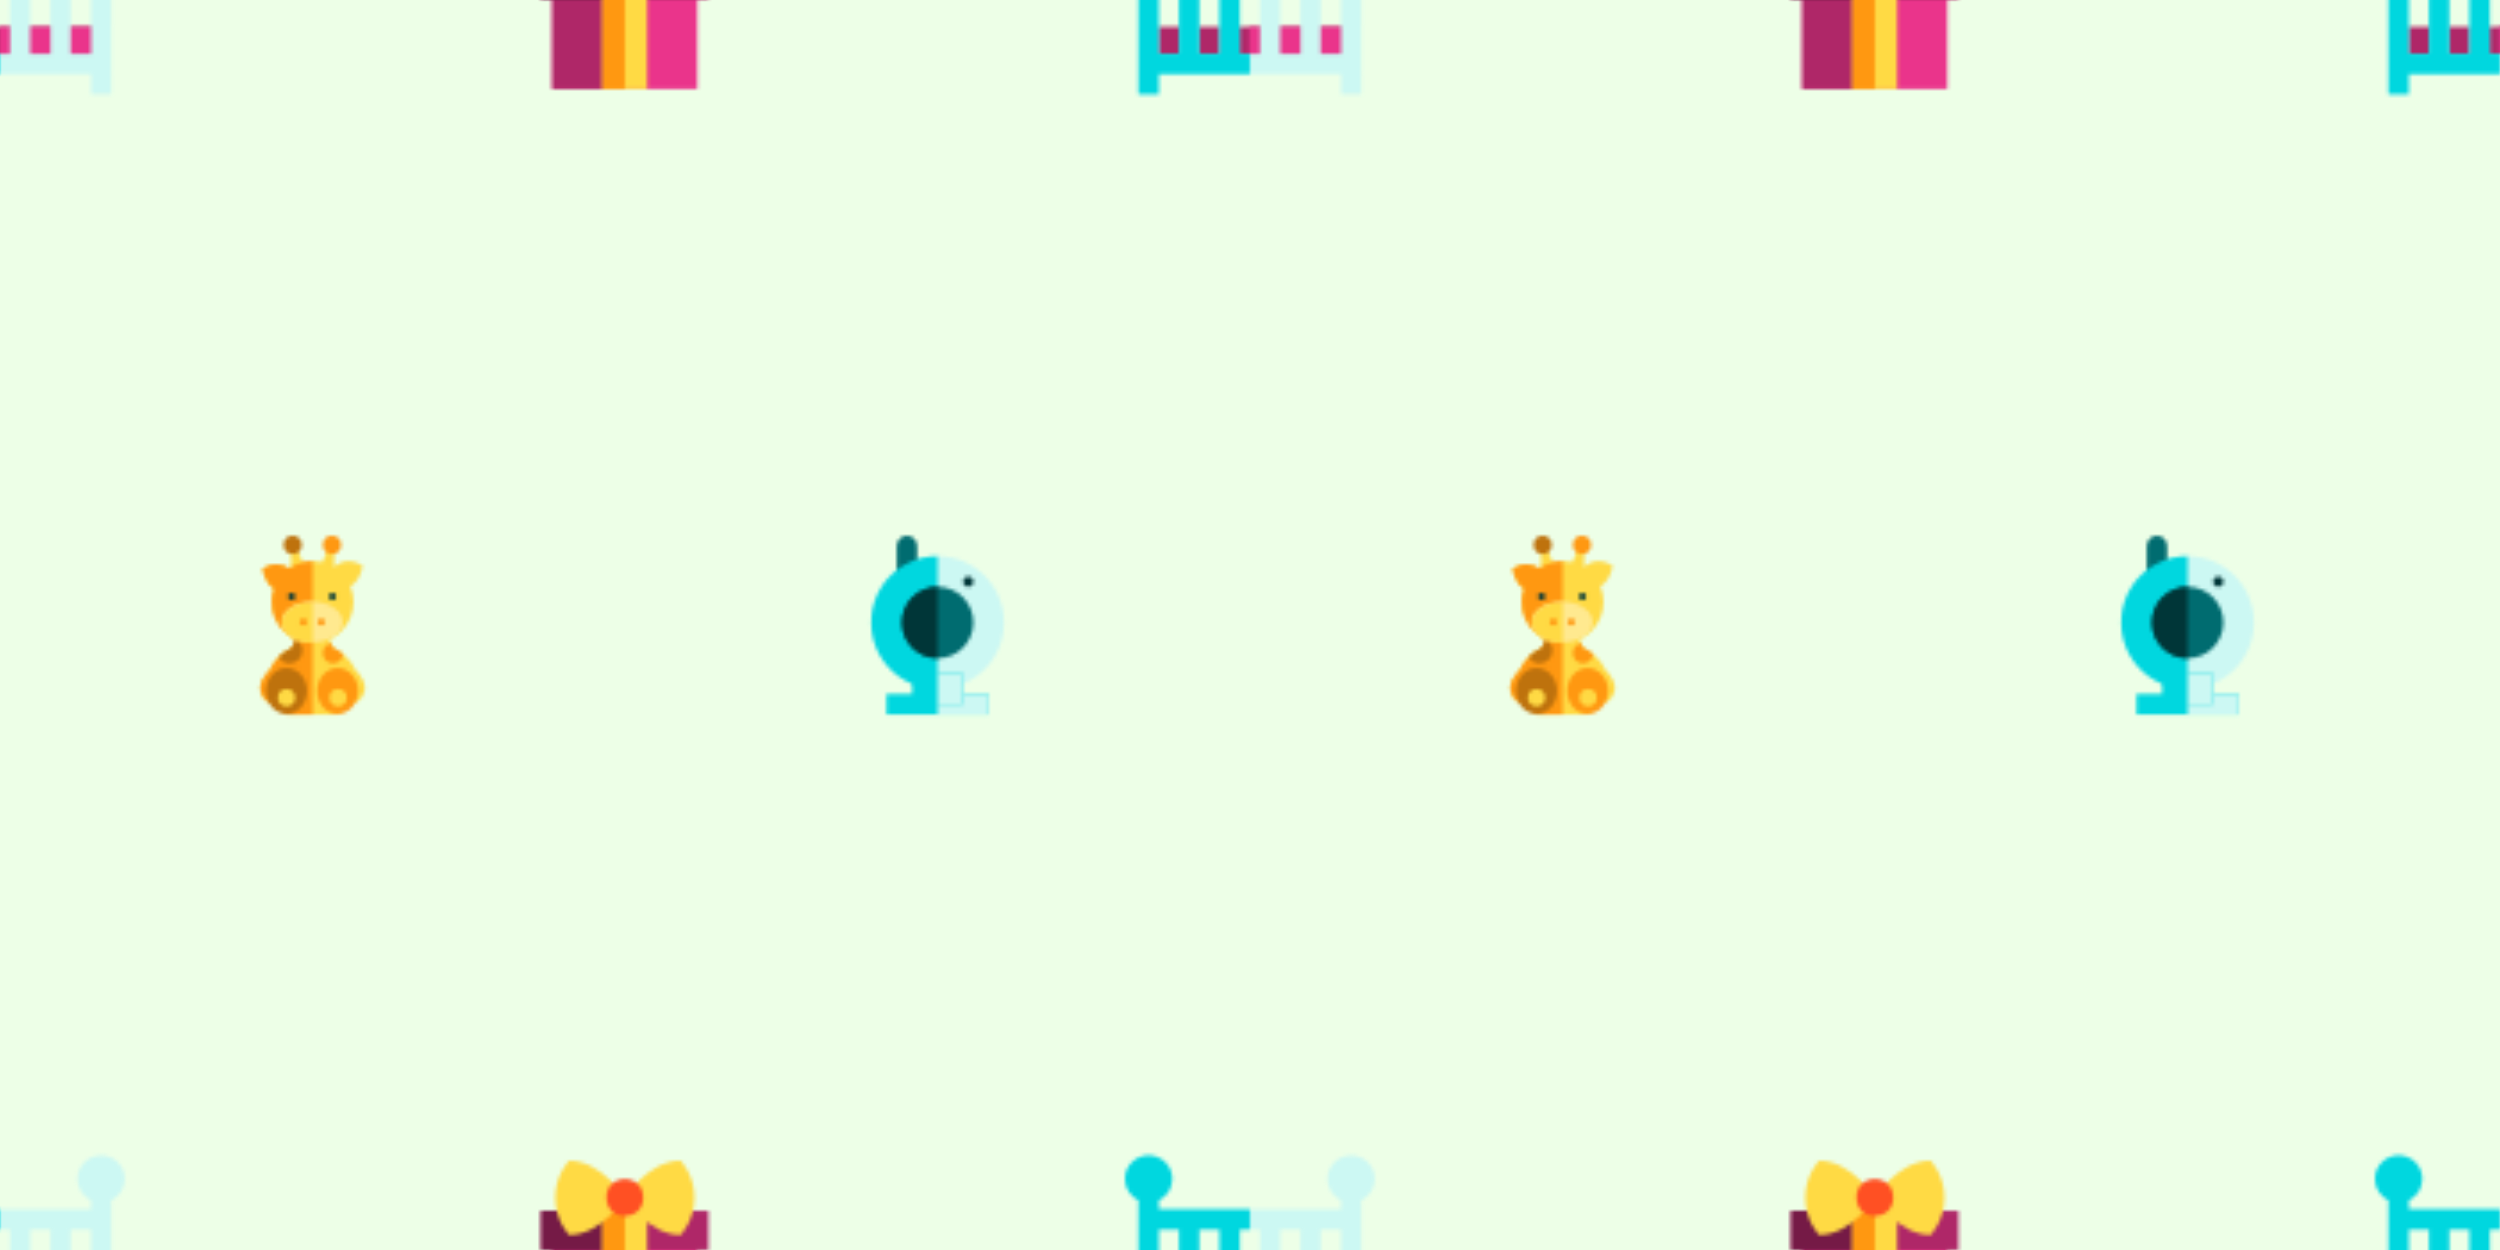 <svg xmlns="http://www.w3.org/2000/svg" xmlns:xlink="http://www.w3.org/1999/xlink" xmlns:fi="http://pattern.flaticon.com/" x="0" y="0" width="700" height="350" viewBox="0 0 700 350"><rect x="0px" y="0px" width="100%" height="100%" opacity="1" fill="#edffe7"/><defs><g transform="matrix(0.143 0 0 0.143 237.5 150)" id="L1_1517"><rect x="75px" y="310px" width="200px" height="40px" id="XMLID_858_" fill="#00d7df"/><rect x="175px" y="310px" width="100px" height="40px" id="XMLID_859_" fill="#ccf8f3"/><circle cx="175" cy="170" r="130" id="XMLID_860_" fill="#ccf8f3"/><path d="M135,170c0,11.046-8.954,20-20,20l0,0c-11.046,0-20-8.954-20-20V20   c0-11.046,8.954-20,20-20l0,0c11.046,0,20,8.954,20,20V170z" id="XMLID_861_" fill="#006c70"/><path d="M175,300c-71.797,0-130-58.203-130-130S103.203,40,175,40" id="XMLID_862_" fill="#00d7df"/><circle cx="235" cy="90" r="10" id="XMLID_863_" fill="#003638"/><circle cx="175" cy="170" r="70" id="XMLID_864_" fill="#006c70"/><path d="M175,240c-38.66,0-70-31.34-70-70s31.34-70,70-70" id="XMLID_865_" fill="#003638"/><rect x="125px" y="270px" width="100px" height="60px" id="XMLID_866_" fill="#00d7df"/><rect x="175px" y="270px" width="50px" height="60px" id="XMLID_867_" fill="#ccf8f3"/></g><g transform="matrix(0.156 0 0 0.156 150 325)" id="L1_1518"><rect x="30px" y="140px" width="260px" height="180px" id="XMLID_1440_" fill="#ea348b"/><rect x="10px" y="90px" width="300px" height="70px" id="XMLID_1441_" fill="#af2768"/><rect x="30px" y="140px" width="130px" height="180px" id="XMLID_1442_" fill="#af2768"/><rect x="10px" y="90px" width="150px" height="70px" id="XMLID_1443_" fill="#751a46"/><rect x="120px" y="90px" width="80px" height="230px" id="XMLID_1444_" fill="#ffda44"/><rect x="120px" y="90px" width="40px" height="230px" id="XMLID_1445_" fill="#ff9811"/><g id="XMLID_1446_"><path d="M60,0c0,0-25,25-25,66.668c0,41.666,25,66.666,25,66.666    c58.333,0,100-66.666,100-66.666S118.333,0,60,0z" id="XMLID_1447_" fill="#ffda44"/><path d="M260,0c-58.333,0-100,66.668-100,66.668s41.667,66.666,100,66.666    c0,0,25-25,25-66.666C285,25,260,0,260,0z" id="XMLID_1448_" fill="#ffda44"/><circle cx="160" cy="66" r="33" id="XMLID_1449_" fill="#ff5023"/></g></g><g transform="matrix(0.143 0 0 0.143 62.5 150)" id="L1_1519"><path d="M187.316,68.113 217.316,87.23 217.316,21.47 209.497,16.495z" id="XMLID_42_" fill="#ffda44"/><circle cx="213" cy="18" r="18" id="XMLID_41_" fill="#ff9811"/><path d="M162.678,68.113 132.678,87.23 132.678,21.47 140.497,16.495z" id="XMLID_40_" fill="#ffda44"/><circle cx="136" cy="18" r="18" id="XMLID_39_" fill="#be720d"/><path d="M272.939,58.777c-25.373-16.125-45.096-6.904-56.606,2.717   c-12.065-7.296-26.209-11.498-41.336-11.498c-16.948,0-32.653,5.285-45.59,14.275c-11.828-8.157-29.872-13.77-52.353,0.518   c0,0,3.341,26.803,22.313,39.13c-2.818,8.176-4.37,16.943-4.37,26.077c0,44.183,35.817,80,80,80s80-35.817,80-80   c0-10.977-2.215-21.435-6.215-30.958C269.389,87.31,272.939,58.777,272.939,58.777z" id="XMLID_949_" fill="#ffda44"/><path d="M129.408,64.271c-11.828-8.157-29.872-13.77-52.353,0.518   c0,0,3.341,26.803,22.313,39.13c-2.818,8.176-4.37,16.943-4.37,26.077c0,44.183,35.817,80,80,80v-160   C158.049,49.996,142.344,55.28,129.408,64.271z" id="XMLID_950_" fill="#ff9811"/><path d="M258.776,262.562c-8.244-18.151-24.119-34.215-44.219-43.666l-19.56-48.901h-20h-20   l-19.56,48.9c-20.1,9.451-35.975,25.516-44.219,43.666c-13.09,13.516-21.449,27.974-17.834,42.434   c4.255,17.019,15.751,23.172,27.555,23.089c11.151,13.489,24.058,21.911,24.058,21.911s42.682,0,50,0s50,0,50,0   s12.907-8.422,24.058-21.911c11.805,0.083,23.3-6.07,27.555-23.089C280.225,290.535,271.866,276.077,258.776,262.562z" id="XMLID_951_" fill="#ffda44"/><path d="M154.997,169.995l-19.56,48.9c-20.1,9.451-35.975,25.516-44.219,43.666   c-13.09,13.516-21.449,27.974-17.834,42.434c4.255,17.019,15.751,23.172,27.555,23.089c11.151,13.489,24.058,21.911,24.058,21.911   s42.682,0,50,0c0,0,0-92.39,0-130c0-4.015,0-7.413,0-10v-40H154.997z" id="XMLID_952_" fill="#ff9811"/><ellipse cx="124px" cy="304px" rx="40px" ry="45px" id="XMLID_953_" fill="#be720d"/><circle cx="124" cy="317" r="17" id="XMLID_954_" fill="#ffda44"/><ellipse cx="224px" cy="304px" rx="40px" ry="45px" id="XMLID_955_" fill="#ff9811"/><circle cx="225" cy="317" r="17" id="XMLID_956_" fill="#ffda44"/><circle cx="134" cy="119" r="7" id="XMLID_957_" fill="#003638"/><circle cx="214" cy="119" r="7" id="XMLID_958_" fill="#003638"/><path d="M129.997,249.995c13.808,0,25-11.192,25-25c0-9.534-5.337-17.818-13.186-22.035    l-6.374,15.935c-10.207,4.799-19.317,11.31-26.899,18.927C112.905,245.113,120.881,249.995,129.997,249.995z" id="XMLID_960_" fill="#be720d"/><path d="M194.997,229.995c0,11.046,8.954,20,20,20c10.424,0,18.977-7.977,19.907-18.159    c-6.095-5.061-12.931-9.453-20.347-12.94l-3.409-8.522C201.945,212.169,194.997,220.266,194.997,229.995z" id="XMLID_962_" fill="#ff9811"/><ellipse cx="174px" cy="169px" rx="60px" ry="40px" id="XMLID_963_" fill="#ffe98f"/><path d="M174.997,209.995c-33.137,0-60-17.908-60-40s26.863-40,60-40" id="XMLID_964_" fill="#ffda44"/><circle cx="157" cy="169" r="7" id="XMLID_965_" fill="#ff9811"/><circle cx="192" cy="169" r="7" id="XMLID_966_" fill="#ff9811"/></g><g transform="matrix(0.189 0 0 0.189 315 315)" id="L1_1520"><rect x="40px" y="225px" width="295px" height="50px" id="XMLID_33_" fill="#af2768"/><rect x="184px" y="225px" width="150px" height="50px" id="XMLID_32_" fill="#ea348b"/><path d="M370,80c0-19.33-15.67-35-35-35s-35,15.67-35,35c0,13.961,8.176,26.01,20,31.627   V125H185H50v-13.373C61.824,106.01,70,93.961,70,80c0-19.33-15.67-35-35-35S0,60.67,0,80c0,13.961,8.176,26.01,20,31.627V325h30   v-30h135h135v30h30V111.627C361.824,106.01,370,93.961,370,80z M50,265V155h30v110H50z M110,265V155h30v110H110z M185,265h-15V155   h15h15v110H185z M230,265V155h30v110H230z M320,265h-30V155h30V265z" id="XMLID_869_" fill="#ccf8f3"/><path d="M185,265h-15V155h15v-30H50v-13.373C61.824,106.01,70,93.961,70,80   c0-19.33-15.67-35-35-35S0,60.67,0,80c0,13.961,8.176,26.01,20,31.627V325h30v-30h135V265z M80,265H50V155h30V265z M140,265h-30   V155h30V265z" id="XMLID_876_" fill="#00d7df"/></g></defs><g fi:class="KUsePattern"><pattern id="pattern_L1_1517" width="350" height="350" patternUnits="userSpaceOnUse"><use xlink:href="#L1_1517" x="-350" y="-350"/><use xlink:href="#L1_1517" x="0" y="-350"/><use xlink:href="#L1_1517" x="350" y="-350"/><use xlink:href="#L1_1517" x="-350" y="0"/><use xlink:href="#L1_1517" x="0" y="0"/><use xlink:href="#L1_1517" x="350" y="0"/><use xlink:href="#L1_1517" x="-350" y="350"/><use xlink:href="#L1_1517" x="0" y="350"/><use xlink:href="#L1_1517" x="350" y="350"/></pattern><rect x="0" y="0" width="100%" height="100%" fill="url(#pattern_L1_1517)"/></g><g fi:class="KUsePattern"><pattern id="pattern_L1_1518" width="350" height="350" patternUnits="userSpaceOnUse"><use xlink:href="#L1_1518" x="-350" y="-350"/><use xlink:href="#L1_1518" x="0" y="-350"/><use xlink:href="#L1_1518" x="350" y="-350"/><use xlink:href="#L1_1518" x="-350" y="0"/><use xlink:href="#L1_1518" x="0" y="0"/><use xlink:href="#L1_1518" x="350" y="0"/><use xlink:href="#L1_1518" x="-350" y="350"/><use xlink:href="#L1_1518" x="0" y="350"/><use xlink:href="#L1_1518" x="350" y="350"/></pattern><rect x="0" y="0" width="100%" height="100%" fill="url(#pattern_L1_1518)"/></g><g fi:class="KUsePattern"><pattern id="pattern_L1_1519" width="350" height="350" patternUnits="userSpaceOnUse"><use xlink:href="#L1_1519" x="-350" y="-350"/><use xlink:href="#L1_1519" x="0" y="-350"/><use xlink:href="#L1_1519" x="350" y="-350"/><use xlink:href="#L1_1519" x="-350" y="0"/><use xlink:href="#L1_1519" x="0" y="0"/><use xlink:href="#L1_1519" x="350" y="0"/><use xlink:href="#L1_1519" x="-350" y="350"/><use xlink:href="#L1_1519" x="0" y="350"/><use xlink:href="#L1_1519" x="350" y="350"/></pattern><rect x="0" y="0" width="100%" height="100%" fill="url(#pattern_L1_1519)"/></g><g fi:class="KUsePattern"><pattern id="pattern_L1_1520" width="350" height="350" patternUnits="userSpaceOnUse"><use xlink:href="#L1_1520" x="-350" y="-350"/><use xlink:href="#L1_1520" x="0" y="-350"/><use xlink:href="#L1_1520" x="350" y="-350"/><use xlink:href="#L1_1520" x="-350" y="0"/><use xlink:href="#L1_1520" x="0" y="0"/><use xlink:href="#L1_1520" x="350" y="0"/><use xlink:href="#L1_1520" x="-350" y="350"/><use xlink:href="#L1_1520" x="0" y="350"/><use xlink:href="#L1_1520" x="350" y="350"/></pattern><rect x="0" y="0" width="100%" height="100%" fill="url(#pattern_L1_1520)"/></g></svg>